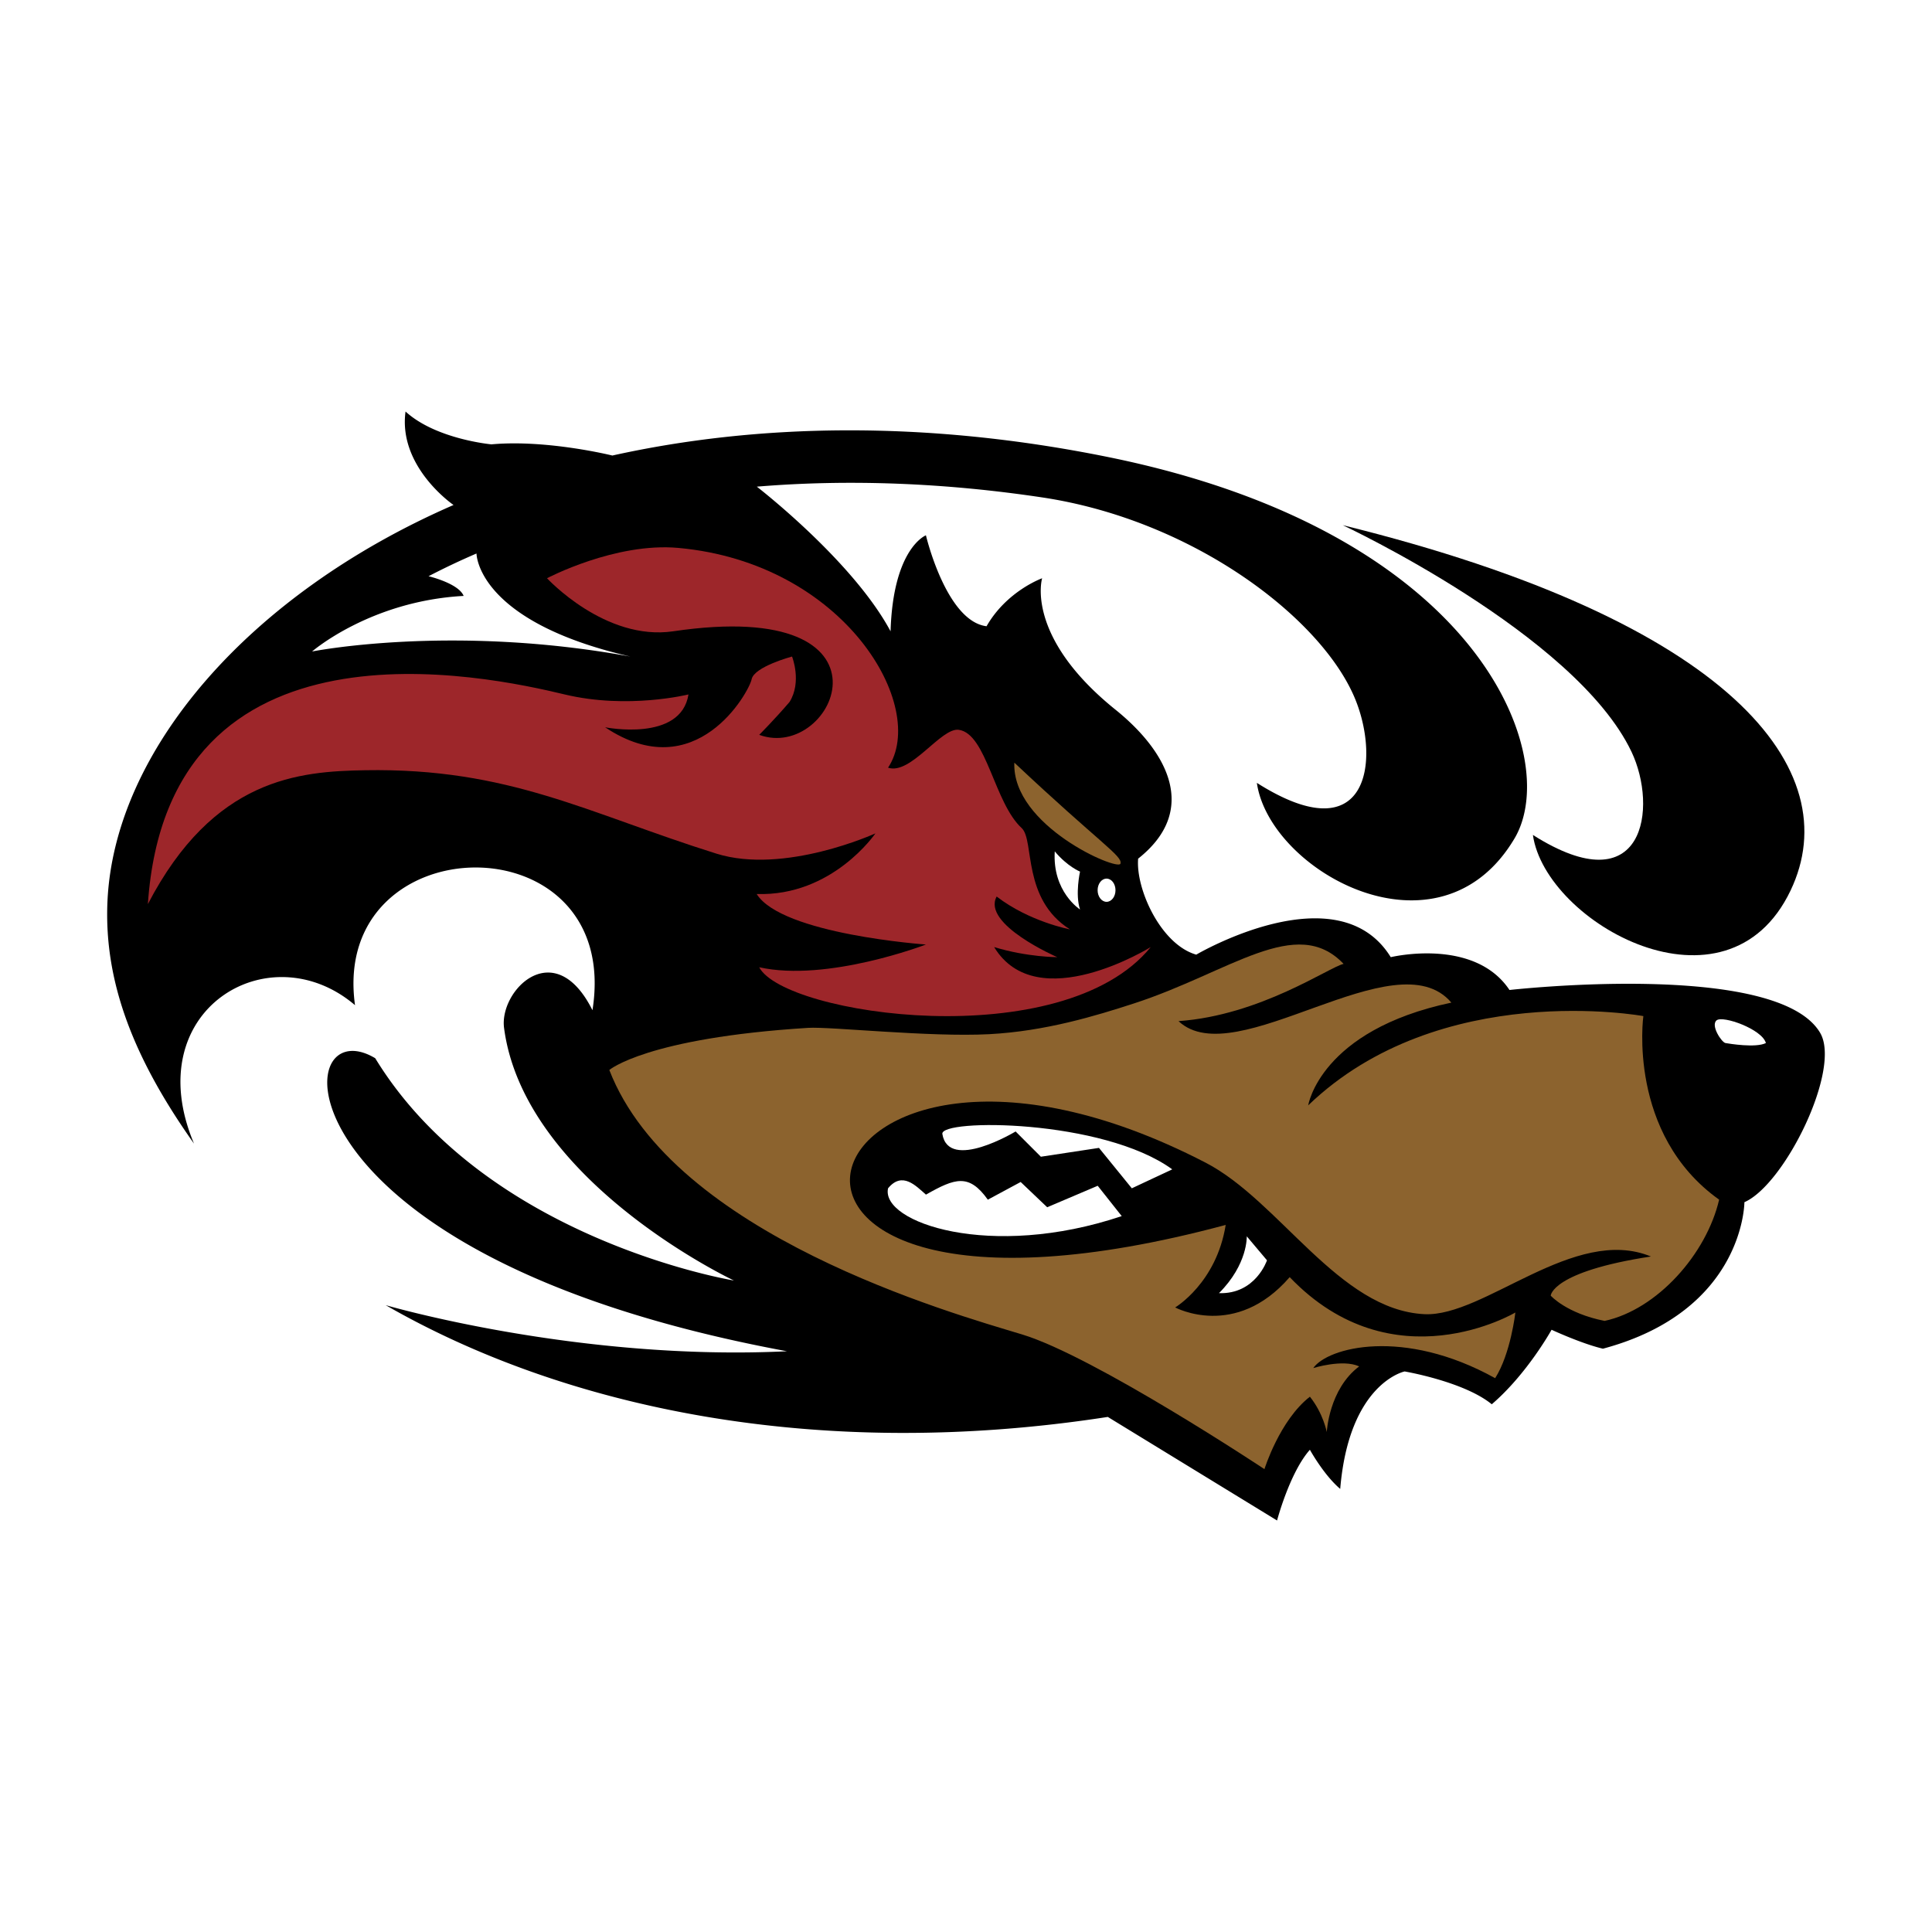 <svg xmlns="http://www.w3.org/2000/svg" width="2500" height="2500" viewBox="0 0 192.756 192.756"><g fill-rule="evenodd" clip-rule="evenodd"><path fill="#fff" d="M0 0h192.756v192.756H0V0z"/><path d="M181.602 103.057c-4.285-7.309-31-4.285-31-4.285-3.529-5.292-11.846-3.275-11.846-3.275-5.293-8.569-19.406-.252-19.406-.252-3.529-1.008-6.051-6.553-5.797-9.577 6.049-4.789 3.012-10.615-2.27-14.87-9.072-7.309-7.309-13.105-7.309-13.105s-3.529 1.26-5.545 4.788c-4.033-.504-6.049-9.073-6.049-9.073s-3.276 1.26-3.528 9.577c-3.781-7.057-13.343-14.431-13.343-14.431 9.225-.766 18.845-.37 28.465 1.073 15.121 2.268 27.977 12.098 31.252 20.163 2.467 6.071 1.355 15.405-9.828 8.317 1.26 8.821 18.168 18.242 25.707 5.544 4.789-8.065-3.277-30.497-40.578-38.058-18.337-3.717-35.097-3.321-49.432-.145 0 0-6.52-1.619-12.065-1.115 0 0-5.545-.504-8.569-3.276-.756 5.545 4.789 9.326 4.789 9.326-20.398 8.876-33.857 24.48-34.529 39.569-.365 8.193 2.772 15.879 8.635 24.145-5.61-13.307 7.496-21.12 16.064-13.811-2.52-18.147 26.716-18.651 23.691.504-3.78-7.562-9.314-1.992-8.821 1.764 2.017 15.375 22.936 25.203 22.936 25.203s-24.7-4.031-35.789-22.178c-8.821-5.293-10.585 19.658 41.082 29.236-20.919 1.008-40.038-4.6-40.038-4.6 17.753 10.203 42.884 15.658 72.046 11.152l16.887 10.332s1.26-4.787 3.275-7.057c0 0 1.387 2.521 3.025 3.906.883-10.584 6.428-11.719 6.428-11.719s5.922 1.008 8.693 3.275c3.529-3.023 5.967-7.434 5.967-7.434s2.982 1.385 5.123 1.889c14.115-3.779 14.115-14.617 14.115-14.617 4.032-1.762 9.683-13.266 7.562-16.885zM31.136 65s5.796-5.04 15.122-5.545c-.504-1.26-3.502-1.965-3.502-1.965a71.78 71.78 0 0 1 4.785-2.267s-.023 6.753 15.351 10.281C44.998 62.228 31.136 65 31.136 65z"/><path d="M162.766 74.986c2.656 5.56 1.355 15.405-9.828 8.317 1.26 8.82 19.344 18.871 25.707 5.544 5.729-12.002-5.863-26.873-44.678-36.45 0 .001 23.187 10.838 28.799 22.589z"/><path d="M101.201 76.09c8.57 8.064 10.838 9.325 10.586 10.081-.252.756-10.838-3.781-10.586-10.081zM60.792 106.754c6.385 16.467 34.198 24.271 41.167 26.379 7.225 2.186 24.195 13.443 24.195 13.443s1.512-4.873 4.535-7.227c1.344 1.682 1.682 3.529 1.682 3.529s.209-4.285 3.234-6.553c-1.639-.756-4.58.168-4.58.168 1.43-2.059 8.99-4.074 18.146 1.008 1.555-2.438 2.018-6.553 2.018-6.553s-12.182 7.268-22.516-3.527c-5.418 6.258-11.426 3.023-11.426 3.023s4.117-2.436 5.041-8.232c-55.868 14.994-43.137-27.479-2.016-6.219 7.393 3.822 13.305 14.703 21.842 15.123 5.965.295 14.955-8.904 22.6-5.754-9.912 1.512-9.998 3.906-9.998 3.906s1.557 1.764 5.377 2.52c5.252-1.135 10.166-6.68 11.426-12.098-9.199-6.553-7.561-18.314-7.561-18.314s-20.289-3.738-33.438 8.906c0 0 1.178-7.479 14.283-10.25-5.545-6.554-21.549 7.182-27.221 1.848 8.191-.588 14.996-5.377 16.467-5.713-4.705-4.957-11.342.84-20.92 3.949-3.777 1.227-8.82 2.771-14.449 3.066-5.97.311-15.82-.77-18.063-.631-16.128 1.01-19.825 4.203-19.825 4.203z" fill="#8c632e"/><path d="M105.234 84.942c-.252 4.033 2.521 5.797 2.521 5.797-.506-1.513 0-3.78 0-3.78s-1.261-.504-2.521-2.017zM110.402 89.976c.492 0 .891-.519.891-1.159s-.398-1.158-.891-1.158-.893.519-.893 1.158.401 1.159.893 1.159zM116.955 116.666l-4.033 1.891-3.277-4.031-5.797.881-2.52-2.52s-6.679 4.033-7.309.252c-.256-1.537 16.004-1.512 22.936 3.527zM111.914 121.33l-2.395-3.025-5.041 2.143-2.646-2.52-3.277 1.764c-1.89-2.646-3.275-2.143-6.174-.504-1.008-.883-2.363-2.352-3.78-.631-.757 3.402 10.208 7.183 23.313 2.773zM124.389 123.346s.127 2.771-2.771 5.672c3.654.125 4.789-3.277 4.789-3.277l-2.018-2.395zM171.268 101.797c-.629.504.504 2.205.883 2.268.377.064 3.023.506 4.033 0-.379-1.385-4.286-2.772-4.916-2.268z" fill="#fff"/><path d="M14.753 90.204c2.017-29.74 33.848-22.777 41.586-20.919 6.301 1.512 12.35 0 12.35 0-.756 4.789-8.317 3.276-8.317 3.276 9.074 6.049 14.366-3.528 14.618-4.789s4.032-2.269 4.032-2.269 1.008 2.521-.251 4.537c-1.513 1.764-3.024 3.276-3.024 3.276 7.561 2.773 14.842-13.802-8.569-10.333-6.805 1.008-12.602-5.292-12.602-5.292s6.811-3.597 13.105-3.025C84.316 56.178 92.633 70.544 88.6 76.593c2.269.756 5.293-4.033 7.057-3.78 2.79.398 3.528 7.309 6.302 9.829 1.26 1.261 0 7.057 4.787 10.081 0 0-4.031-.756-7.309-3.276-1.512 2.772 6.049 6.049 6.049 6.049s-3.023 0-6.301-1.008c4.285 7.057 15.627 0 15.627 0-8.822 10.838-36.546 6.805-39.066 2.016 6.805 1.512 16.634-2.269 16.634-2.269s-14.365-1.008-16.886-5.04c7.561.252 11.846-6.049 11.846-6.049s-9.077 4.15-15.879 2.017c-12.854-4.033-20.667-8.569-35.033-8.317-6.556.114-15.122.756-21.675 13.358z" fill="#9d262a"/></g></svg>